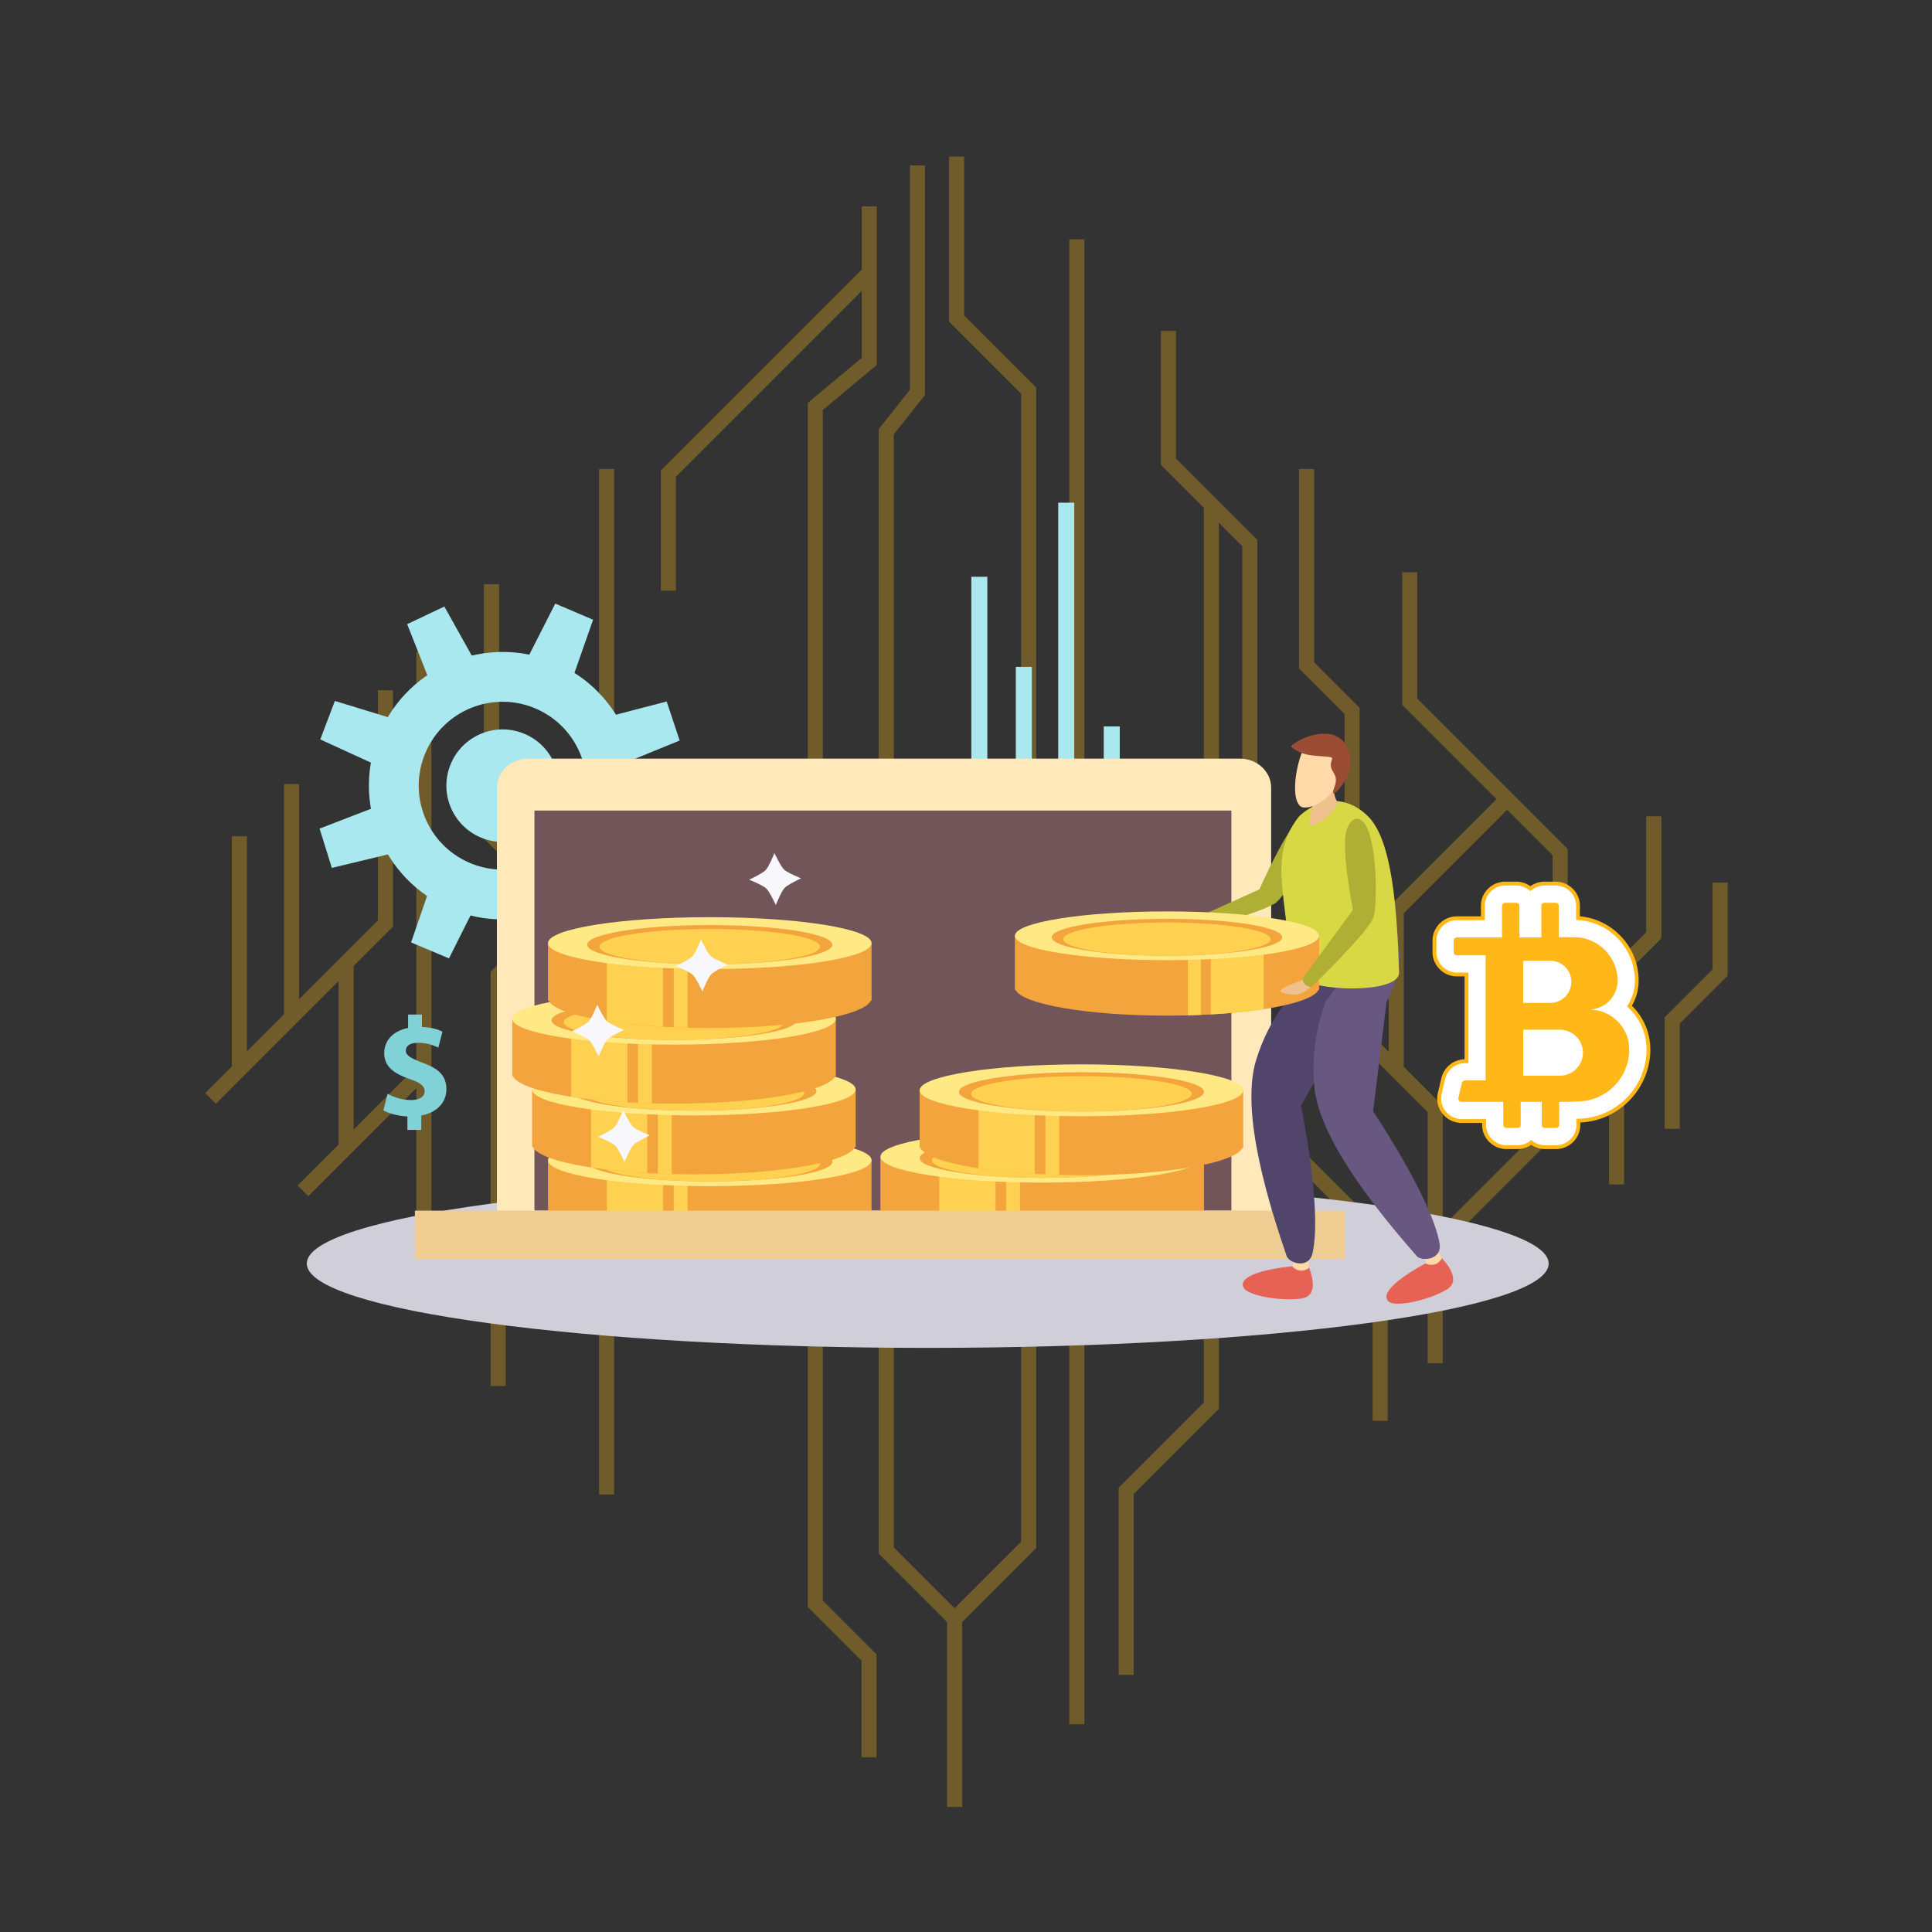 <svg xmlns="http://www.w3.org/2000/svg" enable-background="new 0 0 1000 1000" viewBox="0 0 1000 1000" id="bitcoin-investment"><rect x="0" y="0" width="1000" height="1000" fill="#333333" stroke="none"/><g opacity=".3"><path fill="#ffb817" d="M498.01 935.27h-7.81v-98.95l38.31-38.31V203.78l-37.28-37.27V81.05h7.81v82.23l37.28 37.27v600.69l-38.31 38.31zm248.74-229.65h-7.81V575.58L643 479.64V282.68l-42.12-42.12v-69.27h7.81v66.04l42.12 42.12v196.96l95.94 95.94z"></path><path fill="#ffb817" d="m745.6 647.01-5.52-5.52 63.55-63.55V442.67l-77.84-77.83V296.2h7.81v65.41l77.83 77.83v141.73z"></path><path fill="#ffb817" d="M726.6 553.82h-7.81v-84.41l58.54-58.55 5.52 5.52-56.25 56.26zm83.69-18.49-5.52-5.52 47.32-47.32V422.5h7.81v63.22zM586.81 866.91h-7.8v-96.84l44.09-44.1v-464.8h7.81V729.2l-44.1 44.1z"></path><path fill="#ffb817" d="M718.27 735.45h-7.8V642.8l-86.22-86.22 5.52-5.52 88.5 88.51zM453.72 909.51h-7.81v-49.95l-27.84-27.85V208.56l27.98-23.37v-78.38h7.81v82.03l-27.98 23.37v616.27l27.84 27.85z"></path><path fill="#ffb817" d="M349.85 305.72h-7.8v-62.18L447.2 138.38l5.52 5.52-102.87 102.87zm-88.11 411.67h-7.8V502.94l57.29-57.3 5.52 5.52-55.01 55.01z"></path><path fill="#ffb817" d="M310.08 242.78h7.81v530.76h-7.81zM111.74 571.3l-5.52-5.52 89.37-89.37V357.27h7.81v122.37zm103.75-233.92h7.81v341.57h-7.81z"></path><path fill="#ffb817" d="M143.87 581.2h88.48v7.81h-88.48z" transform="rotate(-45.001 188.106 585.11)"></path><path fill="#ffb817" d="m289.4 472.99-38.91-38.92V302.38h7.81v128.46l36.62 36.63zm543.42 30.39h7.81V613.1h-7.81zm36.64 80.88h-7.8v-57.73l24.77-24.77v-44.93h7.8v48.16l-24.77 24.77zM147.01 405.85h7.81V526.6h-7.81zm-27 27h7.81v120.97h-7.81zm55.23 65.54h7.81v95.69h-7.81zm528.5 32.57h-7.81V369.57l-23.56-23.56V242.78h7.81v100l23.56 23.56zm-150.29-407.1h7.81v768.61h-7.81zm-62.1 716.84-36.51-36.51V222.07l16.14-20.32V85.63h7.81v118.84l-16.14 20.33v576.16l34.21 34.22z"></path></g><path fill="#fff" d="M799.73 593.76c-2.7 0-5.18-.91-7.15-2.43a11.624 11.624 0 0 1-7.15 2.43h-5.64c-6.41 0-11.63-5.14-11.63-11.47v-2.05h-11.6c-3.58 0-6.91-1.61-9.13-4.42a11.597 11.597 0 0 1-2.2-9.9l1.79-7.63c1.28-5.32 5.94-8.98 11.33-8.98h.69V504.4h-4.95c-6.41 0-11.63-5.22-11.63-11.63v-5.83c0-6.41 5.22-11.63 11.63-11.63h13.43v-6.49c0-6.33 5.23-11.47 11.66-11.47h5.58c2.8 0 5.37.98 7.37 2.61 2.01-1.63 4.58-2.61 7.37-2.61h5.61c6.43 0 11.66 5.14 11.66 11.47v6.4c7.88.49 15.23 3.81 20.88 9.46 6.13 6.09 9.53 14.24 9.53 22.93 0 4.82-1.38 9.34-3.78 13.16.36.33.71.67 1.05 1.02 5.66 5.76 8.77 13.37 8.77 21.42 0 20.11-16.22 36.51-36.27 36.83v2.24c0 6.33-5.21 11.47-11.62 11.47h-5.6z"></path><path fill="#ffb817" d="M805.34 594.75h-5.61c-2.59 0-5.05-.76-7.16-2.2a12.6 12.6 0 0 1-7.15 2.2h-5.64c-6.96 0-12.62-5.59-12.62-12.46v-1.06h-10.61c-3.89 0-7.5-1.75-9.91-4.8a12.557 12.557 0 0 1-2.38-10.75l1.79-7.63c1.36-5.65 6.27-9.61 12-9.75v-42.93h-3.96c-6.96 0-12.62-5.66-12.62-12.62v-5.83c0-6.96 5.66-12.62 12.62-12.62h12.43v-5.5c0-6.87 5.67-12.46 12.65-12.46h5.58c2.64 0 5.23.83 7.37 2.35 2.14-1.52 4.73-2.35 7.37-2.35h5.61c6.97 0 12.65 5.59 12.65 12.46v5.48c7.75.7 15.04 4.12 20.59 9.68 6.33 6.28 9.82 14.67 9.82 23.63 0 4.58-1.21 9.06-3.51 12.99.17.16.34.33.5.5 5.84 5.95 9.06 13.8 9.06 22.12 0 20.2-16.18 36.96-36.27 37.8v1.28c.01 6.88-5.65 12.47-12.6 12.47zm-12.77-4.68.61.47a10.61 10.61 0 0 0 6.55 2.23h5.61c5.86 0 10.63-4.7 10.63-10.48v-3.22l.98-.02c19.46-.31 35.3-16.39 35.3-35.84 0-7.79-3.01-15.16-8.49-20.73-.33-.34-.67-.67-1.02-.99l-.6-.56.44-.7c2.37-3.79 3.63-8.15 3.63-12.63 0-8.43-3.28-16.32-9.23-22.23-5.44-5.44-12.63-8.7-20.25-9.17l-.93-.06v-7.33c0-5.78-4.78-10.48-10.66-10.48h-5.61c-2.45 0-4.85.85-6.75 2.39l-.62.51-.62-.51c-1.9-1.54-4.3-2.39-6.75-2.39h-5.58c-5.88 0-10.66 4.7-10.66 10.48v7.48h-14.42c-5.86 0-10.63 4.77-10.63 10.64v5.83c0 5.86 4.77 10.63 10.63 10.63h5.94v46.89h-1.69c-4.94 0-9.2 3.38-10.37 8.22l-1.79 7.62a10.58 10.58 0 0 0 2.01 9.06c2.03 2.57 5.07 4.05 8.35 4.05h12.59v3.04c0 5.78 4.77 10.48 10.64 10.48h5.64c2.4 0 4.66-.77 6.55-2.23l.57-.45z"></path><path fill="#ffb817" d="M837.38 528.75c-3.66-3.72-8.7-6.05-14.31-6.18v-.03c7.91-.44 14.18-6.93 14.18-14.94 0-6.21-2.52-11.85-6.62-15.91-4.07-4.07-9.71-6.62-15.91-6.62h-7.88v-16.26c0-.85-.79-1.54-1.73-1.54h-5.61c-.95 0-1.7.69-1.7 1.54v16.42h-11.34v-16.42c0-.85-.76-1.54-1.7-1.54h-5.58c-.95 0-1.73.69-1.73 1.54v16.42H754.1c-.95 0-1.7.76-1.7 1.7v5.83c0 .95.76 1.7 1.7 1.7h14.87v64.76h-10.62c-.79 0-1.48.54-1.67 1.32l-1.8 7.66c-.25 1.07.57 2.11 1.67 2.11h21.52v11.97c0 .85.76 1.54 1.7 1.54h5.64c.95 0 1.7-.69 1.7-1.54v-11.97h10.9v11.97c0 .85.76 1.54 1.7 1.54h5.61c.95 0 1.7-.69 1.7-1.54v-11.97h5.07l4.25-.19c14.87 0 26.94-12.07 26.94-26.91.03-5.64-2.24-10.74-5.9-14.46zm-49-31.45h14.05c6.02 0 10.9 4.88 10.9 10.9 0 2.99-1.23 5.74-3.18 7.72-1.99 1.95-4.7 3.18-7.72 3.18h-14.05v-21.8zm27.45 56a11.9 11.9 0 0 1-8.41 3.47h-19.03v-23.79h19.03c6.55 0 11.91 5.33 11.91 11.88 0 3.3-1.36 6.26-3.5 8.44z"></path><path fill="#a9e8ef" d="M502.76 298.52h8.29v224.63h-8.29zm23.02 46.66h8.29v224.63h-8.29zm21.95-85h8.3v224.63h-8.3zm23.55 115.81h8.3v224.64h-8.3zm-283.93-32.96c-35.15-15.02-75.81 1.31-90.83 36.46-15.01 35.15 1.31 75.82 36.47 90.83 35.15 15.01 75.81-1.31 90.83-36.46 15.01-35.16-1.32-75.82-36.47-90.83zm-44.24 103.58c-22.06-9.42-32.31-34.94-22.89-57 9.42-22.06 34.94-32.31 57-22.88 22.06 9.42 32.31 34.94 22.88 57-9.41 22.06-34.94 32.31-56.99 22.88z"></path><path fill="#a9e8ef" d="M271.6 379.89c-14.79-6.32-31.89.55-38.21 15.34s.55 31.89 15.34 38.21c14.78 6.32 31.89-.55 38.21-15.34 6.32-14.78-.56-31.89-15.34-38.21zm19.5-13.8-25.46-10.87 21.76-42.81 19.58 8.36zm-37.18 87.04-25.51-10.73-15.64 45.4 19.62 8.26zm53.42-51.68-8.74-26.27 46.47-12.09 6.73 20.21zm-7.86 42.34 9.29-26.08 44.07 19.08-7.15 20.07zm-90.06-41.07 9.83-25.88-45.92-14.03-7.56 19.91zm18.96-35 25.02-11.85-23.4-41.93-19.25 9.12zm62.68 77.99-25.24 11.38 22.61 42.37 19.42-8.76zm-80.85-34.13 8.24 26.43-46.69 11.21-6.34-20.33z"></path><path fill="#d0cfd9" d="M801.59 654.02c0 24.1-143.9 43.64-321.41 43.64-177.49 0-321.39-19.53-321.39-43.64s143.9-43.64 321.39-43.64c177.51 0 321.41 19.53 321.41 43.64z"></path><path fill="#ffe9ba" d="M657.94 624.19c0 8.29-7.23 15.01-16.16 15.01H273.36c-8.92 0-16.16-6.72-16.16-15.01V407.68c0-8.29 7.24-15.02 16.16-15.02h368.43c8.92 0 16.16 6.73 16.16 15.02v216.51z"></path><path fill="#725559" d="M276.63 419.56h360.74v207.06H276.63z"></path><path fill="#f3a43d" d="M283.65 600.52v29.77h.35c3.85 7.94 39.7 14.18 83.38 14.18 43.67 0 79.53-6.23 83.37-14.18h.36v-29.77H283.65z"></path><path fill="#fed150" d="M314.13 601.46v39.44c8.46 1.3 18.32 2.3 29.11 2.91v-42.35h-29.11zm34.58 7.09v35.52c2.37.1 4.77.19 7.2.25v-35.77h-7.2z"></path><path fill="#ffe984" d="M451.12 600.52c0 7.41-37.49 13.43-83.73 13.43s-83.73-6.01-83.73-13.43c0-7.41 37.49-13.43 83.73-13.43s83.73 6.02 83.73 13.43z"></path><path fill="#f3a43d" d="M430.82 601.34c0 5.61-28.4 10.17-63.44 10.17s-63.43-4.56-63.43-10.17c0-5.62 28.39-10.17 63.43-10.17 35.04-.01 63.44 4.55 63.44 10.17z"></path><ellipse cx="367.38" cy="602.35" fill="#fed150" rx="57.1" ry="9.16"></ellipse><path fill="#f3a43d" d="M275.43 563.9v29.77h.36c3.85 7.94 39.7 14.18 83.38 14.18 43.67 0 79.53-6.23 83.38-14.18h.35V563.9H275.43z"></path><path fill="#fed150" d="M305.91 564.84v39.44c8.47 1.3 18.33 2.29 29.11 2.9v-42.34h-29.11zm34.59 7.09v35.52c2.36.1 4.76.18 7.19.25v-35.77h-7.19z"></path><path fill="#ffe984" d="M442.89 563.9c0 7.41-37.49 13.43-83.73 13.43-46.25 0-83.74-6.02-83.74-13.43 0-7.42 37.49-13.43 83.74-13.43 46.25 0 83.73 6.01 83.73 13.43z"></path><path fill="#f3a43d" d="M422.6 564.71c0 5.62-28.4 10.17-63.44 10.17s-63.45-4.55-63.45-10.17c0-5.61 28.4-10.17 63.45-10.17 35.04 0 63.44 4.55 63.44 10.17z"></path><path fill="#fed150" d="M416.25 565.73c0 5.06-25.55 9.15-57.09 9.15-31.54 0-57.09-4.09-57.09-9.15 0-5.06 25.55-9.16 57.09-9.16 31.54 0 57.09 4.1 57.09 9.16z"></path><path fill="#f3a43d" d="M265.15 527.27v29.77h.36c3.84 7.95 39.69 14.18 83.38 14.18 43.68 0 79.53-6.23 83.38-14.18h.36v-29.77H265.15z"></path><path fill="#fed150" d="M295.63 528.22v39.44c8.46 1.31 18.32 2.3 29.11 2.91v-42.34h-29.11zm34.59 7.09v35.52c2.36.1 4.76.19 7.19.25v-35.77h-7.19z"></path><path fill="#ffe984" d="M432.63 527.27c0 7.42-37.5 13.43-83.74 13.43-46.25 0-83.74-6.01-83.74-13.43s37.48-13.43 83.74-13.43c46.24.01 83.74 6.02 83.74 13.43z"></path><path fill="#f3a43d" d="M412.32 528.09c0 5.62-28.4 10.18-63.43 10.18-35.04 0-63.44-4.55-63.44-10.18 0-5.62 28.4-10.17 63.44-10.17 35.03-.01 63.43 4.55 63.43 10.17z"></path><path fill="#fed150" d="M405.98 529.1c0 5.06-25.56 9.16-57.09 9.16-31.54 0-57.1-4.1-57.1-9.16 0-5.05 25.56-9.15 57.1-9.15 31.53 0 57.09 4.1 57.09 9.15z"></path><path fill="#f3a43d" d="M283.64 488.16v29.77h.36c3.84 7.95 39.69 14.18 83.38 14.18 43.68 0 79.53-6.23 83.38-14.18h.36v-29.77H283.64z"></path><path fill="#fed150" d="M314.12 489.1v39.44c8.46 1.3 18.33 2.3 29.11 2.91V489.1h-29.11zm34.59 7.09v35.52c2.37.1 4.76.19 7.19.25v-35.77h-7.19z"></path><path fill="#ffe984" d="M451.12 488.16c0 7.41-37.5 13.43-83.74 13.43-46.25 0-83.74-6.01-83.74-13.43s37.48-13.43 83.74-13.43c46.24.01 83.74 6.02 83.74 13.43z"></path><path fill="#f3a43d" d="M430.81 488.98c0 5.62-28.4 10.17-63.43 10.17-35.04 0-63.44-4.55-63.44-10.17s28.4-10.17 63.44-10.17c35.03-.01 63.43 4.55 63.43 10.17z"></path><path fill="#fed150" d="M424.47 489.99c0 5.06-25.56 9.16-57.09 9.16-31.54 0-57.1-4.1-57.1-9.16 0-5.05 25.56-9.15 57.1-9.15 31.53 0 57.09 4.1 57.09 9.15z"></path><path fill="#f3a43d" d="M455.7 598.69v29.77h.36c3.84 7.95 39.69 14.18 83.38 14.18 43.68 0 79.52-6.23 83.38-14.18h.36v-29.77H455.7z"></path><path fill="#fed150" d="M486.18 599.63v39.44c8.47 1.3 18.33 2.3 29.12 2.91v-42.35h-29.12zm34.59 7.09v35.52c2.36.1 4.76.19 7.19.25v-35.77h-7.19z"></path><path fill="#ffe984" d="M623.19 598.69c0 7.42-37.5 13.43-83.74 13.43-46.25 0-83.74-6.01-83.74-13.43s37.49-13.43 83.74-13.43c46.23 0 83.74 6.01 83.74 13.43z"></path><path fill="#f3a43d" d="M602.88 599.5c0 5.62-28.4 10.17-63.43 10.17-35.04 0-63.44-4.55-63.44-10.17s28.4-10.17 63.44-10.17c35.03 0 63.43 4.55 63.43 10.17z"></path><path fill="#fed150" d="M596.54 600.52c0 5.06-25.56 9.16-57.09 9.16-31.54 0-57.1-4.1-57.1-9.16 0-5.05 25.56-9.15 57.1-9.15 31.53-.01 57.09 4.09 57.09 9.15z"></path><path fill="#f3a43d" d="M476.01 564.34v29.77h.36c3.84 7.95 39.69 14.18 83.38 14.18 43.68 0 79.53-6.23 83.38-14.18h.36v-29.77H476.01z"></path><path fill="#fed150" d="M506.49 565.29v39.44c8.47 1.3 18.33 2.3 29.12 2.9v-42.34h-29.12zm34.59 7.09v35.52c2.36.1 4.76.19 7.19.25v-35.77h-7.19z"></path><path fill="#ffe984" d="M643.49 564.34c0 7.42-37.5 13.43-83.74 13.43-46.25 0-83.74-6.01-83.74-13.43 0-7.41 37.49-13.43 83.74-13.43 46.24.01 83.74 6.02 83.74 13.43z"></path><path fill="#f3a43d" d="M623.18 565.16c0 5.62-28.4 10.18-63.44 10.18-35.03 0-63.44-4.55-63.44-10.18 0-5.61 28.4-10.17 63.44-10.17s63.44 4.55 63.44 10.17z"></path><path fill="#fed150" d="M616.84 566.18c0 5.06-25.56 9.16-57.09 9.16-31.53 0-57.1-4.1-57.1-9.16 0-5.05 25.56-9.15 57.1-9.15 31.53-.01 57.09 4.09 57.09 9.15z"></path><path fill="#efcd92" d="M214.75 626.62h481.44v25.17H214.75z"></path><path fill="#80d2d6" d="M210.87 584.82v-6.95c-4.9-.22-9.66-1.53-12.44-3.15l2.19-8.56c3.08 1.68 7.4 3.22 12.15 3.22 4.17 0 7.02-1.61 7.02-4.54 0-2.78-2.34-4.53-7.75-6.36-7.83-2.63-13.18-6.29-13.18-13.39 0-6.44 4.54-11.49 12.37-13.03v-6.95h7.17v6.44c4.9.22 8.19 1.24 10.61 2.41l-2.12 8.27c-1.9-.81-5.27-2.49-10.54-2.49-4.76 0-6.29 2.05-6.29 4.1 0 2.41 2.56 3.95 8.78 6.29 8.71 3.08 12.22 7.1 12.22 13.69 0 6.51-4.61 12.07-13.02 13.54v7.46h-7.17z"></path><path fill="#ffd9a7" d="m744.06 646.88 3.89 8.31-8.48 1.47-4.47-10.87z"></path><path fill="#e66254" d="M737.85 653.94s5.33 2.8 8.46-2.62c0 0 11.22 10.88 2.56 16.13-8.65 5.25-26.35 9.46-30.07 6.22-5.35-4.66 8.38-14.04 19.05-19.73z"></path><path fill="#ffd9a7" d="m677.18 651.22.46 9.16-8.41-1.85-.02-11.76z"></path><path fill="#52456b" d="M719.47 482.37s4.85 21.01-18.18 40.16l-27.88 49.78s10.96 52.34 6.05 75.98c-1.89 9.06-12.28 5.38-13.47 1.91-8.32-24.41-24.22-73.34-15.95-101.13 7.07-23.72 22.22-38.75 22.22-38.75l47.21-27.95z"></path><path fill="#e66254" d="M668.77 655.4s3.87 4.61 8.81.77c0 0 6.27 14.32-3.73 15.9-9.99 1.58-27.97-1.22-30.19-5.62-3.19-6.34 13.07-9.82 25.11-11.05z"></path><path fill="#675781" d="M719.31 474.59s12.44 17.61-1.63 44.06l-6.97 56.62s29.96 44.29 34.36 68.04c1.68 9.1-9.34 9.63-11.74 6.87-16.94-19.44-50.18-58.72-53.03-87.57-2.43-24.63 5.9-44.28 5.9-44.28l33.11-43.74z"></path><path fill="#afae35" d="M674.57 421.47c2.36-1.71 7.26-4.27 9.06 2.01 1.79 6.28-17.1 38.62-22.92 43.52-5.82 4.9-44.24 15.32-44.24 15.32s-4.16-.45-1.13-5.49l36.51-16.48s14.57-32.95 22.72-38.88z"></path><path fill="#d8d844" d="M706.29 420.83c9.08 7.58 16.35 25.31 17.86 82.55.33 12.59-57.28 9.95-57.04-2.64.64-33.5-11.91-56.25 5.12-78 .01 0 16.06-16.93 34.06-1.91z"></path><path fill="#efc18f" d="M691.96 399.34s-3.51 9.35 0 15.34c2.24 3.81-14.59 16.61-14.23 11.48.47-6.62 3.61-10.67.03-18.11l14.2-8.71z"></path><path fill="#ffd9a8" d="M677.25 383.47c-5.34 5.55-10.21 29.09-4.08 33.91 2.67 2.09 13.11-.95 19.28-11.48 2.54-4.33 5.54-12.34.9-20.04-2.1-3.49-9.89-8.86-16.1-2.39z"></path><path fill="#9b4d34" d="M668.13 386.18s2.86 4 11.69 4.9c8.82.9 10.3.25 9.51 2.38-2.32 6.27 4.25 6.24 1.42 13.72-2.84 7.49 2.81.77 3.59-.36.78-1.14 8.04-10.44 2.51-20.81-5.53-10.38-21.26-6.1-28.72.17z"></path><path fill="#f3a43d" d="M682.77 484.37v27.99h-.34c-3.61 7.47-37.32 13.33-78.39 13.33s-74.77-5.86-78.39-13.33h-.34v-27.99h157.46z"></path><path fill="#fed150" d="M654.12 485.25v37.08c-7.96 1.23-17.23 2.16-27.37 2.73v-39.81h27.37zm-32.53 6.67v33.39c-2.22.1-4.47.18-6.76.24v-33.63h6.76z"></path><path fill="#ffe984" d="M525.31 484.37c0 6.98 35.26 12.62 78.73 12.62 43.48 0 78.73-5.65 78.73-12.62 0-6.97-35.25-12.62-78.73-12.62-43.47-.01-78.73 5.64-78.73 12.62z"></path><path fill="#f3a43d" d="M544.4 485.13c0 5.29 26.7 9.57 59.64 9.57s59.64-4.28 59.64-9.57c0-5.28-26.7-9.56-59.64-9.56-32.93 0-59.64 4.28-59.64 9.56z"></path><path fill="#fed150" d="M550.36 486.09c0 4.76 24.03 8.61 53.68 8.61s53.68-3.86 53.68-8.61-24.03-8.6-53.68-8.6c-29.64-.01-53.68 3.84-53.68 8.6z"></path><path fill="#efc18f" d="M674.98 507.01s-16.39 5.36-11.19 6.78c5.19 1.41 9.65 2.39 15.42-3.89l-4.23-2.89z"></path><path fill="#afae35" d="M697.19 429.04c1-2.74 4.26-8.23 8.63-3.38 6.93 7.71 7.29 41.6 5.19 48.91-2.1 7.31-32.28 36.35-32.28 36.35s-4.42-.18-4.42-4.54l26-35.48c0 .01-6.59-32.4-3.12-41.86z"></path><path fill="#f7f7fc" d="M358.32 495.08c1.71-1.8 4.52-8.81 4.52-8.81s3.18 6.85 4.98 8.56c1.8 1.7 8.82 4.52 8.82 4.52s-6.86 3.18-8.56 4.98c-1.7 1.8-4.52 8.81-4.52 8.81s-3.18-6.85-4.98-8.56c-1.79-1.7-8.81-4.52-8.81-4.52s6.84-3.18 8.55-4.98zm38.01-44.73c1.7-1.8 4.52-8.81 4.52-8.81s3.19 6.85 4.98 8.56c1.8 1.7 8.81 4.52 8.81 4.52s-6.85 3.19-8.55 4.98c-1.71 1.8-4.52 8.81-4.52 8.81s-3.18-6.85-4.98-8.56c-1.8-1.71-8.81-4.52-8.81-4.52s6.85-3.19 8.55-4.98zm-91.71 78.45c1.7-1.8 4.52-8.81 4.52-8.81s3.18 6.85 4.98 8.56c1.8 1.7 8.81 4.52 8.81 4.52s-6.85 3.18-8.56 4.98c-1.7 1.8-4.52 8.81-4.52 8.81s-3.18-6.85-4.98-8.56c-1.79-1.7-8.81-4.52-8.81-4.52s6.86-3.19 8.56-4.98zm13.44 54.59c1.71-1.8 4.52-8.81 4.52-8.81s3.19 6.85 4.98 8.56c1.8 1.7 8.81 4.52 8.81 4.52s-6.86 3.18-8.56 4.98c-1.7 1.8-4.52 8.81-4.52 8.81s-3.18-6.85-4.98-8.56c-1.8-1.7-8.81-4.52-8.81-4.52s6.85-3.19 8.56-4.98z"></path></svg>